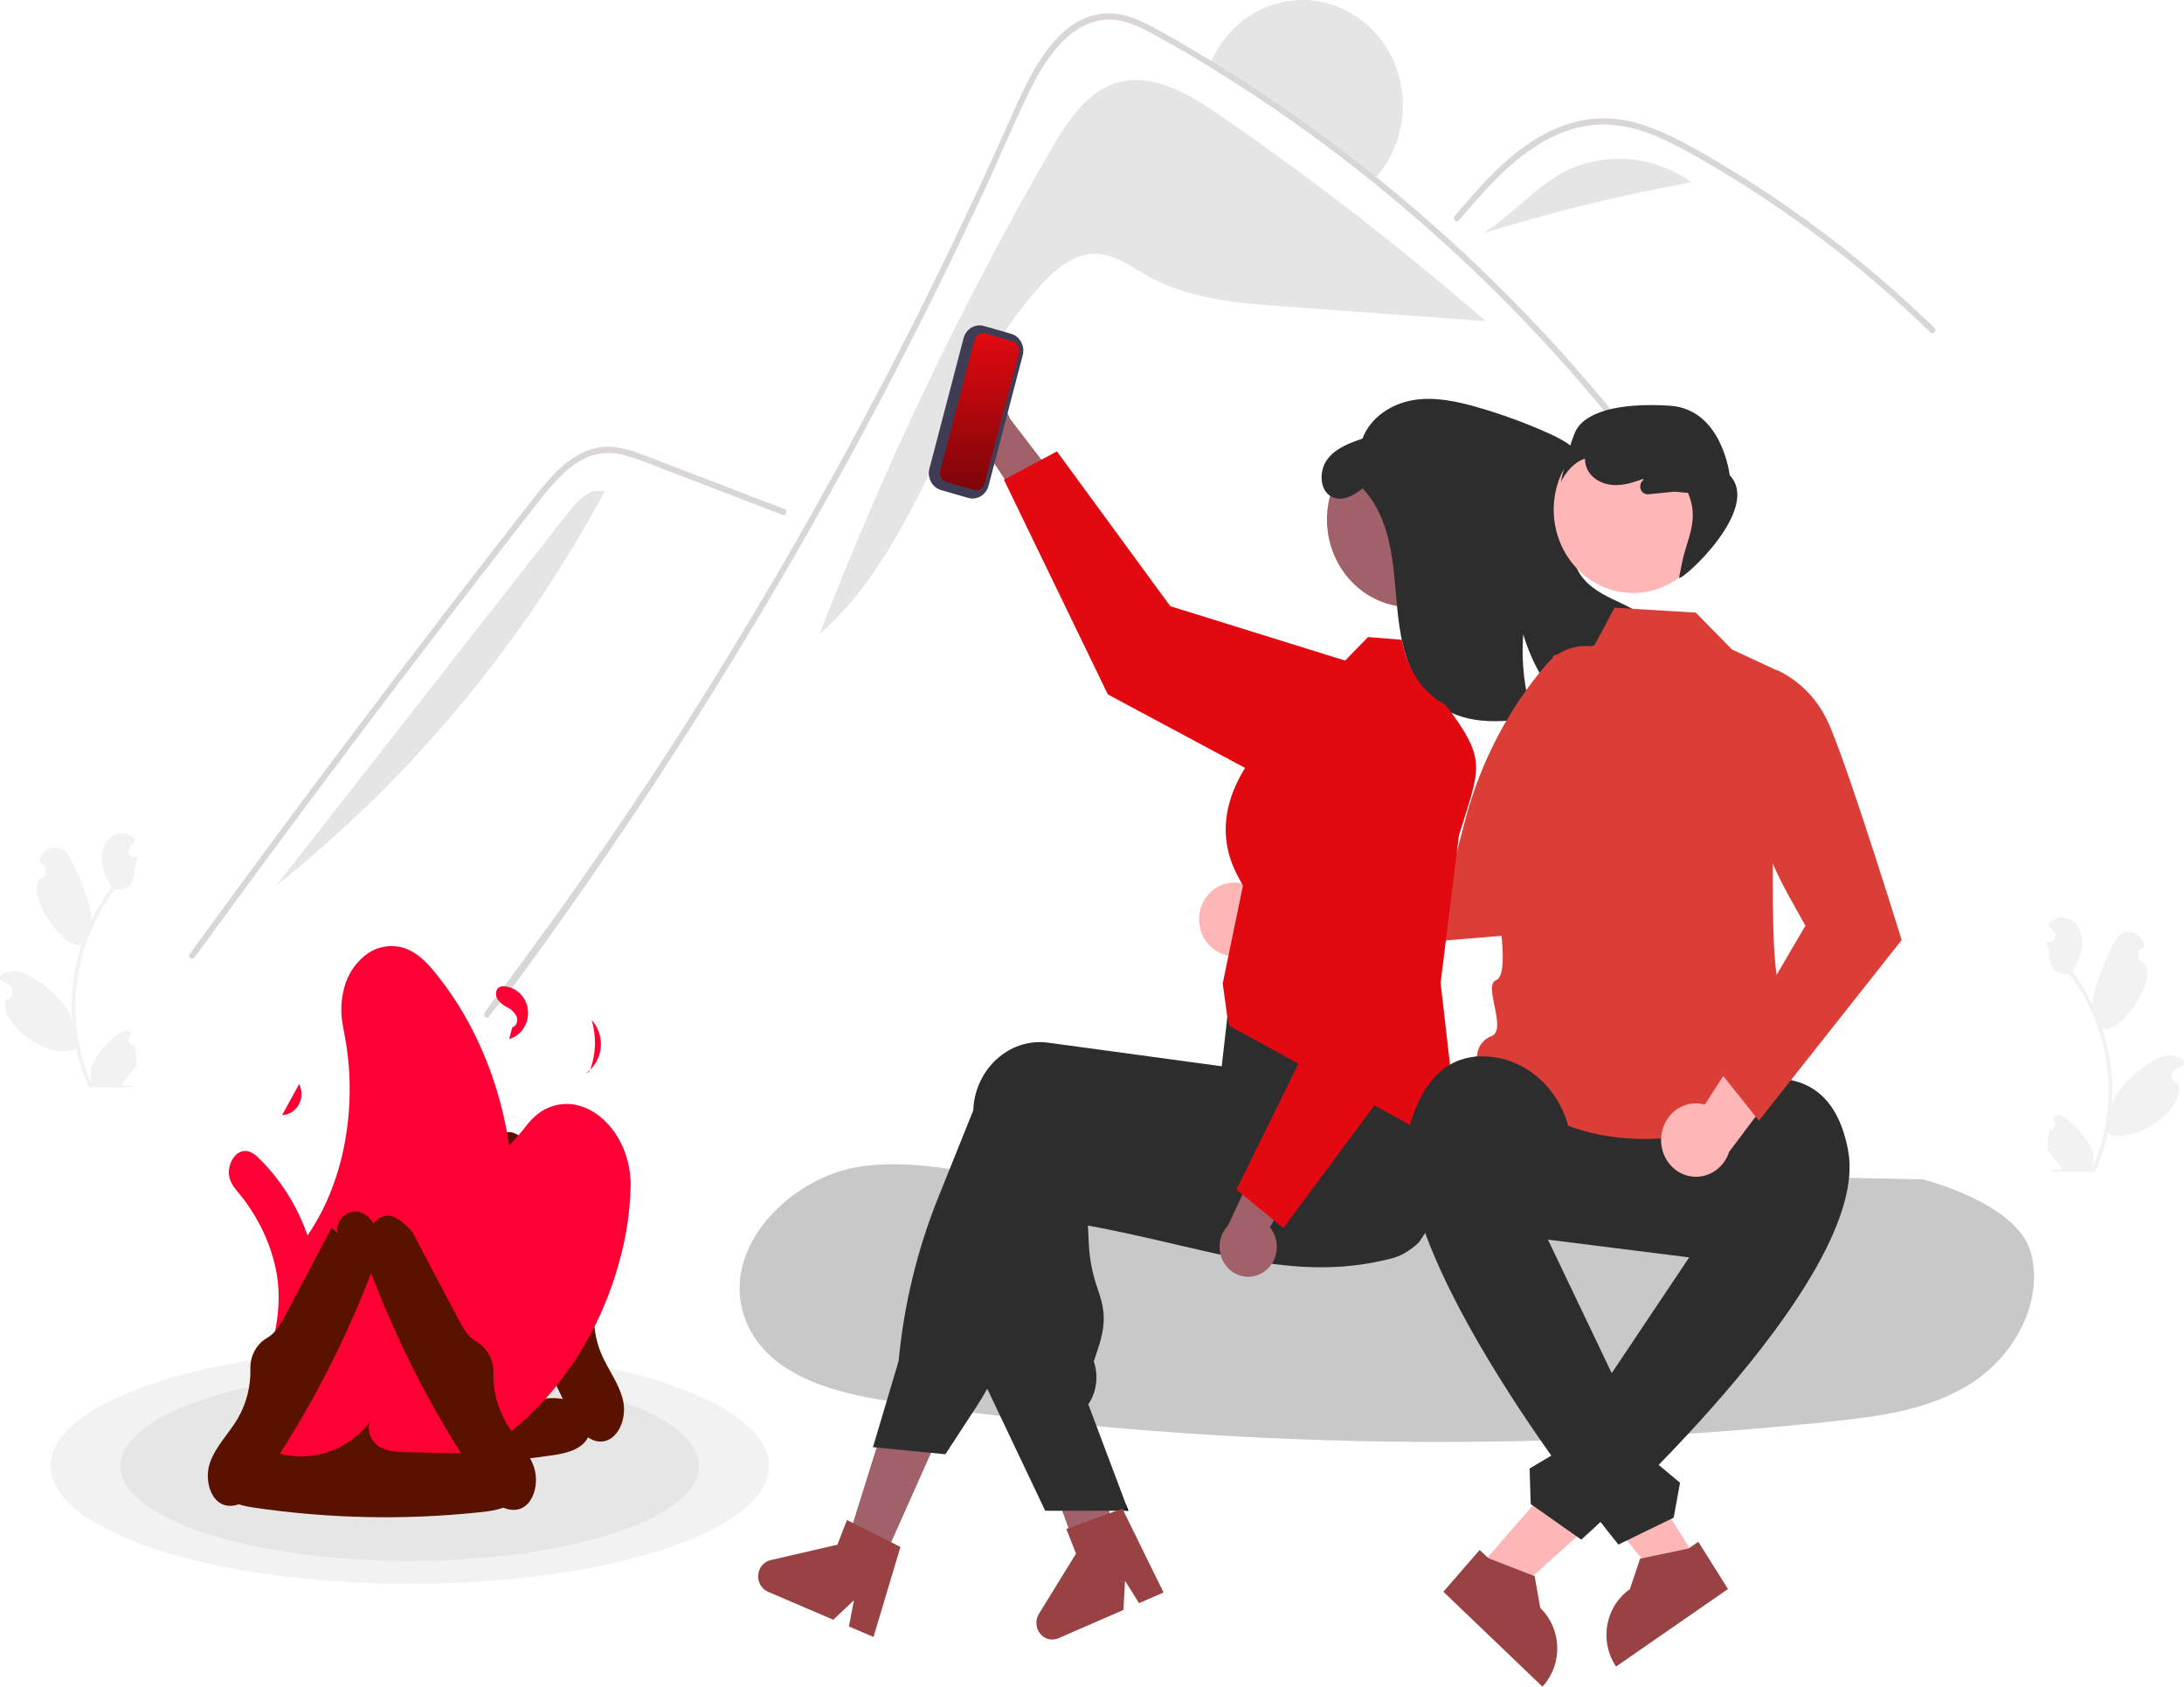 <svg width="382" height="295" viewBox="0 0 382 295" fill="none" xmlns="http://www.w3.org/2000/svg">
<g clip-path="url(#clip0_59_15)">
<path d="M245.378 18.436C245.385 23.081 243.714 27.556 240.702 30.959C240.473 31.22 240.232 31.473 239.988 31.717C230.912 24.385 221.393 17.677 211.492 11.636C211.614 11.31 211.745 10.989 211.888 10.672C213.573 6.865 216.445 3.776 220.03 1.915C223.615 0.054 227.698 -0.467 231.603 0.438C235.509 1.344 239.003 3.621 241.507 6.894C244.012 10.167 245.377 14.239 245.378 18.436Z" fill="#E5E5E5"/>
<path d="M259.621 55.952L259.605 56.144C248.054 55.309 236.505 54.473 224.956 53.635C216.613 53.031 207.979 52.346 200.606 48.2C197.807 46.629 195.082 44.53 191.907 44.385C187.97 44.2 184.534 47.091 181.833 50.106C165.868 67.956 161.245 95.248 143.333 110.927C154.63 81.686 168.118 53.431 183.67 26.428C186.542 21.439 189.949 16.111 195.282 14.484C200.369 12.929 205.576 15.199 210.26 18.111C211.263 18.736 212.243 19.392 213.189 20.043C220.407 25.002 227.506 30.151 234.488 35.49C243.06 42.038 251.438 48.858 259.621 55.952Z" fill="#E5E5E5"/>
<path d="M296.979 93.809C284.633 75.518 270.289 58.806 254.24 44.016C249.625 39.759 244.874 35.66 239.988 31.717C230.912 24.385 221.393 17.677 211.492 11.636C208.244 9.657 204.958 7.757 201.634 5.936C199.052 4.527 196.302 3.238 193.323 3.439C191.239 3.626 189.249 4.429 187.582 5.756C183.923 8.561 181.499 12.942 179.504 17.117C177.757 20.779 176.129 24.514 174.469 28.226C173.763 29.807 173.057 31.383 172.327 32.95C169.781 38.44 167.175 43.901 164.509 49.331C161.074 56.328 157.539 63.273 153.905 70.165C146.271 84.653 138.215 98.88 129.738 112.845C117.278 133.372 103.946 153.275 89.745 172.557C88.003 174.917 87.284 175.465 85.518 177.807C85.11 178.355 84.383 177.585 84.787 177.041C99.521 157.495 112.349 139.029 125.283 118.121C135.034 102.357 144.25 86.243 152.93 69.78C155.717 64.5 158.445 59.186 161.115 53.84C165.435 45.185 169.607 36.449 173.628 27.631C174.689 25.31 175.739 22.98 176.778 20.642C180.079 13.22 184.885 2.184 194.168 2.334C196.897 2.377 199.431 3.538 201.822 4.822C204.258 6.137 206.649 7.533 209.036 8.951C209.991 9.516 210.941 10.09 211.888 10.672C215.637 12.959 219.331 15.342 222.969 17.82C229.041 21.952 234.951 26.332 240.702 30.959C243.431 33.156 246.12 35.403 248.768 37.699C265.383 52.128 280.323 68.559 293.278 86.653C294.841 88.833 296.371 91.037 297.868 93.266C298.252 93.835 297.358 94.375 296.979 93.809Z" fill="#D9D6D6"/>
<path d="M255.158 38.566C255.698 37.934 256.234 37.303 256.777 36.672C261.057 31.703 265.651 26.792 271.529 23.943C274.332 22.541 277.392 21.797 280.496 21.761C283.7 21.853 286.858 22.576 289.807 23.892C291.209 24.48 292.579 25.147 293.93 25.858C295.472 26.673 296.987 27.542 298.496 28.418C301.327 30.062 304.121 31.779 306.878 33.567C312.365 37.127 317.68 40.958 322.823 45.06C325.489 47.188 328.101 49.385 330.657 51.652C333.034 53.758 335.363 55.92 337.645 58.139C338.133 58.612 338.861 57.847 338.373 57.375C337.772 56.787 337.164 56.203 336.556 55.626C334.838 53.996 333.093 52.397 331.32 50.83C328.087 47.967 324.77 45.214 321.37 42.572C316.083 38.461 310.613 34.629 304.962 31.076C302.137 29.301 299.274 27.602 296.372 25.977C295.496 25.486 294.61 25.007 293.713 24.552C291.679 23.475 289.565 22.572 287.392 21.851C284.314 20.806 281.057 20.47 277.844 20.867C274.742 21.34 271.753 22.426 269.035 24.065C263.263 27.451 258.787 32.688 254.43 37.797C253.99 38.317 254.715 39.085 255.158 38.566Z" fill="#D9D6D6"/>
<path d="M136.896 90.059L123.065 84.75L116.198 82.114C113.979 81.176 111.716 80.358 109.418 79.663C107.409 79.06 105.276 79.089 103.282 79.745C101.504 80.436 99.876 81.495 98.496 82.859C97.085 84.222 95.773 85.693 94.57 87.259C93.075 89.145 91.602 91.051 90.122 92.95C84.016 100.789 77.949 108.661 71.922 116.568C65.896 124.475 59.91 132.415 53.964 140.389C48.003 148.382 42.083 156.408 36.205 164.469C35.485 165.456 34.765 166.444 34.046 167.432C33.649 167.978 32.754 167.44 33.156 166.886C39.078 158.745 45.041 150.637 51.046 142.563C57.065 134.469 63.126 126.409 69.228 118.384C75.331 110.359 81.474 102.369 87.659 94.414C89.2 92.432 90.743 90.452 92.289 88.475C93.593 86.806 94.883 85.12 96.313 83.568C98.938 80.718 102.218 78.199 106.145 78.131C108.453 78.091 110.687 78.859 112.832 79.674C115.144 80.552 117.451 81.446 119.76 82.333L133.688 87.68L137.17 89.016C137.788 89.253 137.521 90.299 136.896 90.059Z" fill="#D9D6D6"/>
<path d="M273.349 30.195C280.378 26.404 289.379 27.147 295.837 31.884C283.518 34.114 271.333 37.099 259.346 40.823C264.324 37.761 268.218 32.964 273.349 30.195Z" fill="#E5E5E5"/>
<path d="M295.907 31.87L297.26 33.025C296.802 32.621 296.326 32.242 295.838 31.884C295.861 31.879 295.884 31.875 295.907 31.87Z" fill="#F2F2F2"/>
<path d="M99.016 90.112C100.378 88.373 101.85 86.552 103.886 85.845L105.788 85.924C91.315 112.766 71.768 136.221 48.347 154.849C65.237 133.27 82.127 111.691 99.016 90.112Z" fill="#E5E5E5"/>
<path d="M260.592 95.616C259.389 99.481 256.773 102.688 253.319 104.529C249.865 106.371 245.855 106.698 242.171 105.438C241.754 105.295 241.346 105.133 240.947 104.952C237.594 103.444 234.901 100.674 233.396 97.187C231.891 93.7 231.683 89.748 232.814 86.108C233.172 84.949 233.663 83.84 234.274 82.804C236.152 79.612 239.08 77.253 242.503 76.174C245.927 75.096 249.608 75.371 252.851 76.95C256.093 78.528 258.672 81.3 260.098 84.74C261.525 88.18 261.701 92.049 260.592 95.616Z" fill="#A0616A"/>
<path d="M232.907 86.876C234.932 87.923 237.225 86.405 238.997 84.896L238.363 85.459C241.437 88.664 242.844 93.242 243.51 97.741C244.176 102.235 244.21 106.824 245.061 111.288C245.912 115.748 247.724 120.239 251.165 123.002C255.773 126.703 262.182 126.538 267.893 125.48C267.969 125.465 268.04 125.453 268.116 125.438C266.628 120.773 266.053 115.841 266.425 110.938C267.905 115.872 270.462 120.375 273.893 124.088C277.683 123.037 281.385 121.666 284.964 119.988C287.28 118.9 289.777 117.404 290.442 114.833C291.108 112.281 289.645 109.581 287.67 107.944C285.694 106.307 283.259 105.437 281.001 104.262C278.748 103.092 276.522 101.434 275.64 98.959C273.604 93.264 279.626 86.819 277.358 81.218C276.24 78.464 273.45 76.942 270.825 75.764C266.817 73.97 262.699 72.462 258.498 71.251C254.81 70.187 250.956 69.35 247.183 69.981C243.409 70.611 239.695 72.976 238.302 76.717C236.032 77.495 233.621 78.373 232.15 80.356C230.679 82.335 230.762 85.769 232.907 86.876Z" fill="#2D2D2D"/>
<path d="M150.645 204.005C162.893 202.271 175.088 206.934 187.421 207.776C199.693 208.615 212.107 205.373 222.77 198.959C230.309 194.425 239.567 195.099 246.764 200.209C246.946 200.338 247.129 200.462 247.315 200.581C253.258 204.4 260.599 204.658 267.566 204.807L336.324 206.276C336.324 206.276 352.817 210.379 355.194 219.025C357.572 227.671 352.305 237.03 345.025 241.784C337.746 246.538 328.915 247.715 320.384 248.613C265.526 254.376 210.207 253.188 155.62 245.075C145.501 243.569 133.632 240.357 130.183 230.259C126.012 218.048 138.397 205.739 150.645 204.005Z" fill="#C8C8C8"/>
<path d="M305.074 221.131L261.893 215.695C257.865 215.188 254.194 213.022 251.687 209.674C249.18 206.326 248.044 202.069 248.527 197.842C249.01 193.614 251.073 189.76 254.263 187.129C257.453 184.498 261.508 183.305 265.536 183.812L308.717 189.248C312.744 189.757 316.413 191.923 318.919 195.271C321.424 198.619 322.56 202.874 322.077 207.1C321.594 211.327 319.531 215.179 316.343 217.81C313.155 220.441 309.101 221.636 305.074 221.131Z" fill="#2D2D2D"/>
<path d="M296.608 107.148L302.937 113.592L311.027 117.359C311.027 117.359 308.642 169.066 311.395 172.744C314.149 176.422 311.317 176.155 311.458 180.501C311.599 184.846 312.128 193.784 312.128 193.784C289.667 202.86 271.422 200.883 258.366 185.31C258.276 184.437 258.473 183.558 258.924 182.818C259.375 182.079 260.053 181.523 260.846 181.244C263.742 180.071 259.319 172.336 261.679 171.433C264.038 170.53 262.082 159.873 262.082 159.873L266.582 138.718L265.351 135.091L271.702 114.645L278.869 112.877L282.405 106.286L296.608 107.148Z" fill="#DB3E37"/>
<path d="M211.987 155.807C212.674 155.215 213.477 154.789 214.338 154.558C215.199 154.327 216.099 154.297 216.972 154.471C217.846 154.644 218.672 155.016 219.394 155.561C220.116 156.106 220.715 156.811 221.149 157.625L242.424 153.647L237.982 164.472L218.46 166.59C217.108 167.265 215.567 167.397 214.13 166.959C212.692 166.521 211.458 165.546 210.66 164.216C209.862 162.887 209.556 161.297 209.801 159.747C210.045 158.197 210.823 156.795 211.987 155.807Z" fill="#FFB6B6"/>
<path d="M225.82 166.712L264.812 163.494L264.889 163.34C264.979 163.163 270.314 152.555 275.046 142.626C275.775 141.097 276.49 139.584 277.168 138.128C277.461 137.499 277.747 136.883 278.026 136.277C279.904 132.195 281.401 128.743 281.986 126.93C283.339 122.872 283.328 118.45 281.956 114.399L281.917 114.301L281.829 114.248C280.032 113.168 277.938 112.763 275.892 113.099C273.846 113.436 271.97 114.495 270.575 116.1C263.874 123.89 258.991 133.208 256.31 143.319L254.791 149.072L226.894 155.63L225.82 166.712Z" fill="#DB3E37"/>
<path d="M153.9 274.166L147.725 271.066L156.207 243.973L165.321 248.549L153.9 274.166Z" fill="#A0616A"/>
<path d="M195.3 269.798C194.851 270.093 194.402 270.384 193.949 270.674C193.046 271.255 192.134 271.826 191.222 272.388C190.764 272.669 190.302 272.95 189.843 273.226V273.24L189.816 273.245L189.807 273.25L189.109 273.431L188.106 270.65L187.644 269.369L186.99 267.556L185.793 264.237L179.488 246.764L189.29 244.227L189.658 245.802H189.662L189.843 246.583L193.268 261.161L193.967 264.142L193.989 264.232L194.411 266.013L194.774 267.555L195.178 269.279L195.3 269.798Z" fill="#A0616A"/>
<path d="M253.775 208.437C253.153 209.485 252.518 210.527 251.878 211.56C250.69 213.484 249.47 215.379 248.218 217.245C248.218 217.25 248.213 217.25 248.209 217.255C247.478 217.965 246.672 218.583 245.805 219.097C245.769 219.126 245.728 219.145 245.691 219.168C245.053 219.539 244.374 219.825 243.668 220.021C243.414 220.087 243.156 220.154 242.902 220.221C241.986 220.449 241.078 220.644 240.176 220.816C238.57 221.116 236.982 221.33 235.404 221.463C235.277 221.478 235.15 221.487 235.023 221.497C228.532 221.997 222.213 221.192 215.618 219.873C212.361 219.226 209.036 218.45 205.593 217.645C204.468 217.378 203.339 217.116 202.196 216.855C202.11 216.836 202.019 216.812 201.928 216.793C200.295 216.417 198.635 216.045 196.934 215.679C194.793 215.217 192.584 214.769 190.289 214.346L190.452 217.74C190.588 220.351 191.105 222.925 191.985 225.372C192.965 228.381 193.741 230.762 192.103 235.718L191.314 238.117C191.723 239.309 191.864 240.584 191.724 241.842C191.585 243.1 191.17 244.307 190.511 245.368L190.352 245.621L196.934 263.098L197.361 264.231H193.99L189.844 264.236H182.818L172.68 242.888L172.195 241.869V241.817L173.243 200.791C173.256 200.429 173.284 200.063 173.329 199.701C173.514 198.056 174.009 196.466 174.785 195.024C175.562 193.582 176.604 192.317 177.851 191.302C179.047 190.322 180.416 189.601 181.879 189.18C183.342 188.76 184.87 188.65 186.374 188.855L189.844 189.326L196.934 190.288L201.928 190.969L202.028 190.983L216.756 192.983L217.813 188.46L218.008 188.384L224.209 185.999L245.655 177.748L245.71 177.729L247.12 177.186L247.288 177.472C247.338 177.557 247.388 177.643 247.433 177.729C248.827 180.352 249.963 183.119 250.822 185.984C252.266 190.666 253.454 195.43 254.382 200.253C254.423 200.462 254.459 200.653 254.491 200.824L254.505 200.877C254.518 200.958 254.527 201.01 254.532 201.024C255.026 203.186 254.682 205.823 253.775 208.437Z" fill="#2D2D2D"/>
<path d="M254.68 193.318C254.612 193.013 254.525 192.704 254.435 192.404C253.715 190.132 252.876 187.904 251.922 185.729C250.851 183.253 249.568 180.601 248.039 177.731C247.3 176.34 246.504 174.895 245.653 173.393C245.227 172.641 244.784 171.874 244.324 171.094C244.306 171.058 244.286 171.023 244.265 170.989L244.134 170.76L222.914 173.741L215.013 174.85L214.541 178.983L214.427 180.006C214.423 180.006 214.423 180.006 214.427 180.011L214.11 182.801V182.806L213.688 186.491L213.652 186.486L201.926 184.891L189.842 183.249L183.351 182.368C181.847 182.162 180.319 182.272 178.856 182.692C177.392 183.113 176.023 183.834 174.828 184.815C173.581 185.83 172.539 187.095 171.763 188.537C170.986 189.979 170.491 191.568 170.306 193.213C170.265 193.547 170.238 193.889 170.224 194.227L164.101 209.458C160.436 218.566 158.103 228.203 157.179 238.043L152.688 253.111L153.328 253.173L162.844 254.102L165.357 254.349L170.891 245.87C171.522 244.904 172.12 243.908 172.678 242.89C173.597 241.226 174.413 239.502 175.123 237.729L187.094 207.83C188.019 207.996 188.935 208.155 189.842 208.306C194.038 209.02 198.066 209.602 201.926 210.053C214.477 211.524 225.346 211.638 235.021 210.391C237.738 210.043 240.364 209.586 242.9 209.02C243.83 208.815 244.747 208.594 245.653 208.358C245.866 208.306 246.075 208.253 246.284 208.196C248.158 207.689 249.882 206.696 251.296 205.309C252.711 203.921 253.771 202.184 254.38 200.255C255.108 198.02 255.212 195.613 254.68 193.318Z" fill="#2D2D2D"/>
<path d="M155.872 269.742L149.191 266.38L148.143 265.852L146.469 270.165L134.785 272.865C134.207 272.998 133.685 273.321 133.295 273.788C132.904 274.254 132.667 274.84 132.616 275.458C132.565 276.077 132.704 276.696 133.013 277.226C133.322 277.755 133.783 278.167 134.331 278.402L145.748 283.292L149.372 279.868L148.483 284.463L152.783 286.305L157.496 270.561L155.872 269.742Z" fill="#994243"/>
<path d="M196.934 263.098L197.36 264.231H196.934V263.098Z" fill="#09081B"/>
<path d="M194.607 264.473L187.606 267.02L186.507 267.418L188.21 271.719L181.716 282.267C181.395 282.788 181.241 283.403 181.276 284.023C181.312 284.643 181.535 285.234 181.914 285.711C182.292 286.188 182.806 286.525 183.381 286.674C183.955 286.822 184.56 286.774 185.106 286.536L196.496 281.579L196.777 276.47L199.225 280.391L203.516 278.525L196.31 263.856L194.607 264.473Z" fill="#994243"/>
<path d="M166.949 75.487C167.018 76.247 167.244 76.982 167.613 77.639C167.981 78.297 168.483 78.862 169.081 79.294C169.68 79.727 170.362 80.016 171.079 80.142C171.796 80.268 172.531 80.227 173.231 80.023L183.284 95.276L186.712 86.335L176.641 73.221C176.235 72.009 175.421 70.995 174.351 70.371C173.281 69.747 172.03 69.557 170.836 69.836C169.641 70.115 168.586 70.845 167.869 71.887C167.153 72.928 166.826 74.209 166.949 75.487Z" fill="#A0616A"/>
<path d="M175.592 83.902L184.867 78.956L204.691 106.019L240.383 117.128C242.148 117.677 243.775 118.627 245.15 119.91C246.525 121.194 247.614 122.779 248.34 124.554C249.065 126.329 249.41 128.25 249.349 130.181C249.287 132.111 248.822 134.004 247.986 135.724C246.471 138.83 243.845 141.178 240.684 142.254C237.522 143.33 234.083 143.045 231.121 141.463L193.771 121.456L175.592 83.902Z" fill="#E20A10"/>
<path d="M252.883 123.323C249.249 121.365 246.434 117.982 245.171 111.897L239.275 111.421L219.733 131.516C209.556 144.574 216.951 153.58 217.394 154.919L213.862 172.015L214.653 177.736L215.049 179.436L255.372 201.551L251.975 171.886L255.176 146.143C258.814 134.248 260.292 133.103 252.883 123.323Z" fill="#E20A10"/>
<path d="M220.887 222.564C221.513 222.176 222.05 221.648 222.461 221.019C222.872 220.389 223.146 219.673 223.264 218.92C223.382 218.167 223.342 217.396 223.146 216.661C222.95 215.927 222.602 215.246 222.129 214.668L231.011 198.634L221.843 199.177L214.814 214.319C213.94 215.219 213.412 216.424 213.329 217.706C213.245 218.987 213.613 220.256 214.361 221.273C215.11 222.289 216.188 222.982 217.391 223.22C218.593 223.458 219.837 223.224 220.887 222.564Z" fill="#A0616A"/>
<g filter="url(#filter0_d_59_15)">
<path d="M224.471 210.776L216.263 204.066L231.178 173.729L225.589 135.097C225.313 133.187 225.441 131.237 225.963 129.385C226.486 127.533 227.391 125.825 228.613 124.381C229.835 122.937 231.346 121.794 233.036 121.032C234.727 120.269 236.557 119.907 238.396 119.971C241.718 120.089 244.859 121.586 247.131 124.133C249.403 126.68 250.619 130.068 250.513 133.555L249.132 177.543L224.471 210.776Z" fill="#E20A10"/>
</g>
<path d="M258.582 274.238L263.958 279.388L285.442 260.07L277.506 252.469L258.582 274.238Z" fill="#FFB6B6"/>
<path d="M258.812 271.082L260.326 272.531L268.427 275.669L269.401 281.223L269.402 281.224C271.191 282.938 272.259 285.328 272.37 287.869C272.48 290.409 271.625 292.891 269.992 294.77L269.792 295L252.454 278.395L258.812 271.082Z" fill="#994243"/>
<path d="M299.315 214.139L294.674 204.733C295.062 195.208 302.933 187.767 311.97 188.716C317.003 189.245 321.622 192.39 323.263 201.268C327.482 224.097 276.577 269.282 276.577 269.282L267.736 263.061L267.538 256.844L272.721 253.763L272.912 248.475L277.829 246.258L299.315 214.139Z" fill="#2D2D2D"/>
<path d="M299.447 90.538C300.18 82.532 294.591 75.417 286.963 74.647C279.334 73.878 272.556 79.745 271.823 87.751C271.089 95.758 276.679 102.873 284.307 103.642C291.935 104.412 298.714 98.545 299.447 90.538Z" fill="#FFB6B6"/>
<path d="M275.525 75.555C276.979 72.201 282.854 70.366 292.051 70.957C301.249 71.547 302.535 83.12 302.535 83.12C308.177 88.948 294.246 101.621 293.679 101.057L294.195 98.463C295.048 94.168 297.295 90.977 295.246 86.204L292.879 85.994L288.31 86.447C288.025 86.475 287.739 86.404 287.497 86.245C287.254 86.086 287.068 85.847 286.967 85.566C286.866 85.285 286.856 84.977 286.939 84.69C287.021 84.402 287.191 84.151 287.423 83.975L287.468 83.942L287.381 83.766C285.731 84.367 284.038 84.908 282.301 84.841C280.346 84.764 278.295 83.738 277.529 81.849C277.325 81.331 277.223 80.775 277.228 80.214C274.506 81.049 272.997 84.32 272.997 84.32C272.997 84.32 274.072 78.909 275.525 75.555Z" fill="#2D2D2D"/>
<path d="M296.807 272.81L290.731 277.018L272.377 254.423L281.344 248.213L296.807 272.81Z" fill="#FFB6B6"/>
<path d="M302.242 277.918L282.652 291.486L282.489 291.225C281.154 289.103 280.678 286.511 281.164 284.02C281.651 281.528 283.06 279.342 285.082 277.941L285.082 277.941L286.869 272.613L295.337 270.839L297.048 269.655L302.242 277.918Z" fill="#994243"/>
<path d="M269.038 213.226L274.783 203.423C275.813 193.952 269.143 185.315 260.075 184.775C255.025 184.474 249.996 186.826 247.058 195.327C239.502 217.187 283.079 270.144 283.079 270.144L292.736 265.444L293.854 259.336L289.191 255.445L289.787 250.19L285.26 247.196L269.038 213.226Z" fill="#2D2D2D"/>
<path d="M290.559 198.822C290.634 197.892 290.902 196.991 291.344 196.181C291.786 195.372 292.392 194.674 293.12 194.137C293.847 193.6 294.677 193.237 295.552 193.073C296.427 192.91 297.326 192.949 298.185 193.19L310.29 174.4L314.593 185.287L302.439 201.461C301.958 202.949 300.975 204.2 299.674 204.978C298.374 205.755 296.846 206.005 295.382 205.68C293.918 205.354 292.618 204.477 291.729 203.213C290.84 201.949 290.424 200.386 290.559 198.822Z" fill="#FFB6B6"/>
<path d="M307.65 196.004L332.617 164.404L332.566 164.238C332.507 164.047 328.974 152.64 325.486 142.159C324.949 140.545 324.413 138.953 323.89 137.427C323.665 136.769 323.442 136.124 323.223 135.492C321.741 131.233 320.425 127.701 319.594 125.998C317.763 122.152 314.733 119.079 311.009 117.29L310.915 117.251L310.817 117.28C308.827 117.881 307.091 119.175 305.896 120.95C304.7 122.725 304.117 124.875 304.242 127.045C304.898 137.517 307.863 147.686 312.905 156.749L315.779 161.901L300.825 187.474L307.65 196.004Z" fill="#DB3E37"/>
<path d="M71.67 277.013C106.367 277.013 134.494 267.781 134.494 256.394C134.494 245.006 106.367 235.775 71.67 235.775C36.974 235.775 8.847 245.006 8.847 256.394C8.847 267.781 36.974 277.013 71.67 277.013Z" fill="#F2F2F2"/>
<path d="M71.67 273.002C99.618 273.002 122.274 265.566 122.274 256.394C122.274 247.221 99.618 239.785 71.67 239.785C43.723 239.785 21.067 247.221 21.067 256.394C21.067 265.566 43.723 273.002 71.67 273.002Z" fill="#E6E6E6"/>
<path d="M98.125 244.624C95.185 244.208 92.257 245.327 89.297 245.529C86.818 245.673 84.344 245.183 82.086 244.1C79.828 243.017 77.855 241.375 76.337 239.314C77.233 240.796 76.346 242.885 74.919 243.802C73.492 244.719 71.73 244.781 70.057 244.817L53.552 245.169L53.863 246.664C52.495 245.05 49.593 246.154 49.022 248.23C48.451 250.305 49.715 252.552 51.463 253.693C53.21 254.834 55.33 255.117 57.378 255.332C70.547 256.716 83.827 256.431 96.93 254.483C99.36 254.122 102.209 253.35 103.037 250.926C104.038 247.995 101.065 245.04 98.125 244.624Z" fill="#591200"/>
<path d="M109.013 245.114C108.368 242.074 106.355 239.578 105.15 236.733C104.164 234.342 103.746 231.735 103.933 229.137C104.12 226.539 104.906 224.028 106.223 221.82C105.207 223.215 103.033 223.064 101.72 221.976C100.407 220.888 99.742 219.174 99.131 217.539L93.106 201.406L91.878 202.23C92.847 200.325 90.856 197.848 88.804 198.004C86.751 198.16 85.18 200.182 84.764 202.298C84.349 204.414 84.829 206.599 85.345 208.69C88.664 222.138 93.513 235.117 99.787 247.348C100.95 249.615 102.625 252.154 105.078 252.131C108.045 252.103 109.658 248.153 109.013 245.114Z" fill="#591200"/>
<path d="M107.6 198.187C106.03 195.9 103.793 194.026 101.15 193.345C99.889 193.017 98.574 192.997 97.306 193.287C96.037 193.578 94.849 194.171 93.834 195.02C93.262 195.496 92.741 196.034 92.278 196.626C91.264 197.92 90.188 199.158 89.052 200.335C88.036 193.418 85.935 186.725 82.834 180.529C81.231 177.336 79.34 174.312 77.187 171.497C75.41 169.179 73.483 166.727 70.677 165.813C69.614 165.476 68.494 165.386 67.395 165.55C66.296 165.714 65.244 166.127 64.313 166.762C62.31 168.181 60.855 170.303 60.207 172.747C59.822 174.141 59.652 175.592 59.706 177.043C59.766 178.858 60.229 180.609 60.518 182.392C61.149 186.323 61.318 190.321 61.023 194.296C60.49 201.578 58.399 208.871 54.521 214.974C54.284 215.347 54.04 215.715 53.789 216.077C52.294 211.774 50.005 207.822 47.052 204.448C46.533 203.855 45.993 203.284 45.432 202.733C44.972 202.212 44.42 201.79 43.807 201.489C41.486 200.545 39.817 203.307 40.049 205.452C40.218 207.008 41.188 207.947 42.101 209.086C43.127 210.371 44.055 211.739 44.874 213.177C46.566 216.093 47.753 219.301 48.38 222.651C49.038 226.306 48.732 229.961 47.982 233.573C46.603 240.222 44.18 247.324 46.593 254.059C47.566 256.775 49.346 259.125 51.93 260.285C53.012 260.801 54.193 261.045 55.381 260.999C56.568 260.953 57.729 260.617 58.772 260.019C59.038 259.855 59.293 259.673 59.535 259.474C59.602 259.607 59.677 259.735 59.759 259.859C60.041 260.271 60.488 260.222 60.925 260.24C61.393 260.259 61.861 260.269 62.329 260.271C64.138 260.278 65.946 260.158 67.74 259.913C71.341 259.425 74.868 258.462 78.239 257.046C85.254 254.047 91.507 249.374 96.502 243.397C101.959 236.895 105.975 229.204 108.261 220.879C109.503 216.543 110.188 212.053 110.3 207.527C110.366 204.192 109.421 200.921 107.6 198.187Z" fill="#FF0034"/>
<path d="M43.063 253.798C46.004 253.382 48.931 254.501 51.892 254.703C54.37 254.847 56.845 254.357 59.102 253.274C61.36 252.191 63.333 250.549 64.852 248.488C63.955 249.97 64.843 252.059 66.269 252.976C67.696 253.893 69.458 253.955 71.131 253.991L87.637 254.343L87.325 255.838C88.693 254.224 91.596 255.328 92.166 257.404C92.737 259.479 91.473 261.726 89.725 262.867C87.978 264.008 85.858 264.291 83.81 264.506C70.641 265.89 57.362 265.605 44.258 263.657C41.829 263.296 38.98 262.524 38.152 260.1C37.15 257.169 40.123 254.214 43.063 253.798Z" fill="#591200"/>
<path d="M93.372 256.538C92.35 253.615 90.039 251.421 88.486 248.767C86.984 246.16 86.226 243.156 86.3 240.111C86.337 239.012 86.082 237.924 85.564 236.968C85.046 236.013 84.284 235.227 83.365 234.7C83.318 234.673 83.271 234.646 83.225 234.617C81.787 233.721 80.911 232.115 80.1 230.579L72.093 215.425C72.093 215.425 69.414 212.211 67.399 212.651C65.384 213.091 64.082 215.314 63.937 217.468C63.792 219.623 64.544 221.723 65.319 223.724C70.56 237.25 77.41 250.027 85.707 261.748C86.46 262.839 87.556 263.617 88.8 263.945C92.886 264.962 94.559 259.931 93.372 256.538Z" fill="#591200"/>
<path d="M36.722 255.832C37.745 252.909 40.056 250.715 41.609 248.062C43.11 245.455 43.869 242.451 43.795 239.405C43.758 238.306 44.013 237.218 44.531 236.263C45.049 235.307 45.81 234.522 46.729 233.994C46.777 233.968 46.824 233.94 46.87 233.911C48.308 233.015 49.184 231.409 49.995 229.874L58.002 214.72L59.115 215.707C58.395 213.684 60.681 211.505 62.696 211.945C64.711 212.385 66.013 214.608 66.158 216.763C66.303 218.918 65.551 221.017 64.776 223.018C59.535 236.545 52.685 249.321 44.388 261.042C43.634 262.133 42.539 262.911 41.294 263.24C37.209 264.256 35.535 259.225 36.722 255.832Z" fill="#591200"/>
<path d="M49.28 195.151L49.355 195.032C49.95 195.01 50.53 194.828 51.04 194.505C51.55 194.182 51.973 193.728 52.269 193.185C52.565 192.643 52.725 192.03 52.733 191.405C52.741 190.78 52.596 190.163 52.314 189.612L49.28 195.151Z" fill="#FF0034"/>
<path d="M88.27 172.515C87.947 172.466 87.617 172.517 87.321 172.662C86.663 173.039 86.611 174.074 87.007 174.741C87.466 175.366 88.063 175.865 88.747 176.194C89.432 176.525 89.998 177.08 90.358 177.776C90.648 178.501 90.34 179.532 89.603 179.672L89.059 181.726C90.074 181.438 90.96 180.783 91.561 179.877C92.162 178.972 92.44 177.873 92.346 176.773C92.252 175.674 91.792 174.644 91.046 173.866C90.301 173.087 89.318 172.609 88.27 172.515Z" fill="#FF0034"/>
<path d="M103.486 178.409C104.339 181.243 104.256 184.296 103.248 187.073C103.814 186.526 104.269 185.865 104.588 185.13C104.906 184.395 105.082 183.601 105.104 182.793C105.126 181.986 104.994 181.183 104.716 180.43C104.439 179.677 104.02 178.99 103.486 178.409Z" fill="#FF0034"/>
<path d="M103.123 187.434C103.17 187.316 103.205 187.193 103.248 187.073C102.967 187.354 102.658 187.604 102.328 187.819L103.123 187.434Z" fill="#FD6584"/>
<path d="M162.563 81.961L168.538 59.148C168.743 58.367 169.235 57.704 169.905 57.304C170.576 56.904 171.37 56.799 172.114 57.013L176.851 58.38C177.595 58.595 178.226 59.111 178.607 59.815C178.989 60.518 179.089 61.352 178.885 62.133L172.91 84.947C172.705 85.727 172.213 86.39 171.543 86.79C170.873 87.19 170.078 87.295 169.334 87.081L164.597 85.715C163.854 85.499 163.222 84.983 162.841 84.279C162.46 83.576 162.36 82.742 162.563 81.961Z" fill="#3F3D56"/>
<path d="M172.364 58.336C171.963 58.221 171.535 58.278 171.173 58.493C170.812 58.709 170.547 59.066 170.437 59.487L164.462 82.3C164.352 82.721 164.406 83.171 164.611 83.55C164.817 83.929 165.157 84.207 165.558 84.323L170.295 85.69C170.696 85.805 171.124 85.749 171.485 85.533C171.846 85.317 172.111 84.96 172.222 84.539L178.197 61.726C178.306 61.305 178.253 60.856 178.047 60.476C177.842 60.097 177.501 59.819 177.101 59.703L172.364 58.336Z" fill="url(#paint0_linear_59_15)"/>
<path d="M23.516 182.845C23.315 182.855 23.115 182.799 22.945 182.686C22.774 182.573 22.641 182.407 22.564 182.212C22.486 182.017 22.467 181.801 22.51 181.594C22.553 181.387 22.655 181.199 22.803 181.056L22.871 180.775L22.844 180.707C21.939 178.441 16.161 184.758 15.911 186.888C15.801 187.829 15.848 188.783 16.048 189.708C14.177 185.423 13.205 180.766 13.199 176.053C13.199 174.87 13.261 173.688 13.386 172.512C13.49 171.549 13.634 170.592 13.818 169.642C14.821 164.488 16.974 159.657 20.102 155.546C21.89 155.651 23.457 155.365 23.609 151.727C23.636 151.079 24.093 150.519 24.194 149.882C24.023 149.905 23.849 149.92 23.679 149.932C23.625 149.934 23.57 149.937 23.516 149.94L23.496 149.941C23.309 149.95 23.122 149.902 22.96 149.802C22.798 149.703 22.667 149.556 22.582 149.38C22.498 149.204 22.464 149.006 22.484 148.81C22.504 148.614 22.578 148.428 22.696 148.275C22.77 148.18 22.843 148.085 22.917 147.99C23.029 147.843 23.144 147.699 23.256 147.552C23.269 147.538 23.281 147.523 23.292 147.508C23.421 147.34 23.55 147.176 23.679 147.008C23.444 146.625 23.128 146.305 22.755 146.071C21.465 145.278 19.684 145.827 18.752 147.052C17.817 148.277 17.641 149.996 17.966 151.527C18.285 152.829 18.813 154.065 19.528 155.182C19.458 155.276 19.385 155.367 19.315 155.461C18.036 157.187 16.921 159.041 15.986 160.996C16.251 158.828 13.017 150.998 11.767 149.34C11.436 148.894 10.987 148.562 10.476 148.384C9.965 148.207 9.416 148.192 8.897 148.342C8.378 148.492 7.913 148.8 7.562 149.228C7.21 149.655 6.986 150.182 6.92 150.742C6.917 150.767 6.915 150.791 6.912 150.816C7.098 150.926 7.28 151.043 7.458 151.166C7.681 151.323 7.854 151.547 7.955 151.808C8.055 152.07 8.077 152.358 8.019 152.633C7.961 152.909 7.825 153.159 7.629 153.352C7.433 153.545 7.186 153.671 6.92 153.714L6.893 153.718C4.406 157.444 12.377 167.142 14.372 164.965C13.433 167.758 12.844 170.667 12.62 173.62C12.493 175.362 12.5 177.112 12.642 178.852L12.633 178.791C12.19 175 4.586 169.363 2.365 169.832C1.086 170.103 -0.174 170.041 0.02 171.396L0.029 171.461C0.374 171.608 0.71 171.778 1.034 171.969C1.22 172.079 1.402 172.196 1.58 172.319C1.803 172.476 1.976 172.7 2.076 172.962C2.177 173.223 2.199 173.511 2.141 173.786C2.083 174.062 1.947 174.312 1.751 174.505C1.555 174.698 1.307 174.824 1.042 174.867L1.015 174.872C0.995 174.875 0.978 174.877 0.959 174.88C-0.173 178.968 8.22 185.564 13.322 183.465H13.325C13.831 185.771 14.563 188.016 15.511 190.163H23.32C23.348 190.072 23.374 189.978 23.399 189.887C22.676 189.935 21.95 189.89 21.238 189.752C21.817 189.006 22.397 188.254 22.976 187.508C22.989 187.494 23.001 187.479 23.012 187.464C23.306 187.082 23.603 186.703 23.897 186.321L23.897 186.32C23.913 185.149 23.785 183.981 23.516 182.845ZM14.573 164.38L14.577 164.374L14.573 164.386V164.38ZM12.844 180.747L12.776 180.589C12.779 180.474 12.779 180.36 12.776 180.242C12.776 180.21 12.771 180.177 12.771 180.145C12.796 180.348 12.818 180.551 12.846 180.753L12.844 180.747Z" fill="#F2F2F2"/>
<path d="M358.484 197.604C358.215 198.741 358.087 199.909 358.103 201.079L358.103 201.08C358.397 201.462 358.694 201.841 358.988 202.223C358.999 202.238 359.011 202.253 359.024 202.267C359.603 203.013 360.183 203.765 360.762 204.511C360.05 204.649 359.324 204.694 358.601 204.646C358.626 204.738 358.652 204.832 358.68 204.923H366.489C367.437 202.775 368.169 200.53 368.675 198.224H368.678C373.78 200.323 382.173 193.727 381.041 189.64C381.022 189.637 381.005 189.634 380.985 189.631L380.958 189.626C380.693 189.583 380.445 189.457 380.249 189.264C380.053 189.071 379.917 188.821 379.859 188.545C379.801 188.27 379.823 187.982 379.924 187.721C380.024 187.459 380.197 187.235 380.42 187.078C380.598 186.955 380.78 186.838 380.966 186.728C381.29 186.537 381.626 186.367 381.971 186.22L381.98 186.155C382.174 184.8 380.914 184.862 379.635 184.591C377.414 184.122 369.81 189.759 369.366 193.55L369.358 193.612C369.5 191.871 369.507 190.121 369.38 188.379C369.156 185.427 368.567 182.517 367.628 179.724C369.623 181.901 377.594 172.204 375.107 168.478L375.08 168.473C374.814 168.43 374.567 168.304 374.371 168.111C374.175 167.918 374.039 167.668 373.981 167.392C373.923 167.117 373.945 166.829 374.045 166.568C374.146 166.306 374.319 166.082 374.542 165.925C374.72 165.802 374.902 165.685 375.088 165.575C375.085 165.55 375.083 165.526 375.08 165.502C375.014 164.941 374.79 164.414 374.438 163.987C374.087 163.559 373.622 163.251 373.103 163.101C372.584 162.951 372.035 162.966 371.524 163.143C371.013 163.321 370.564 163.654 370.233 164.099C368.983 165.757 365.749 173.587 366.014 175.755C365.079 173.8 363.964 171.946 362.685 170.22C362.615 170.126 362.542 170.035 362.472 169.941C363.187 168.824 363.715 167.588 364.034 166.286C364.359 164.755 364.183 163.037 363.248 161.811C362.316 160.586 360.535 160.037 359.245 160.83C358.872 161.064 358.556 161.384 358.321 161.767C358.45 161.935 358.579 162.099 358.708 162.267C358.719 162.282 358.731 162.297 358.744 162.311C358.856 162.458 358.971 162.602 359.083 162.749C359.156 162.844 359.23 162.939 359.304 163.034C359.422 163.187 359.496 163.373 359.516 163.569C359.536 163.765 359.502 163.963 359.417 164.139C359.333 164.315 359.202 164.462 359.04 164.561C358.877 164.661 358.691 164.709 358.504 164.7L358.484 164.699C358.43 164.696 358.374 164.694 358.321 164.691C358.151 164.679 357.977 164.664 357.806 164.641C357.907 165.278 358.364 165.839 358.391 166.486C358.543 170.124 360.11 170.41 361.898 170.305C365.026 174.416 367.179 179.247 368.182 184.401C368.367 185.35 368.511 186.307 368.613 187.272C368.739 188.447 368.801 189.629 368.801 190.812C368.795 195.525 367.823 200.182 365.952 204.467C366.152 203.542 366.199 202.588 366.089 201.647C365.839 199.517 360.061 193.2 359.156 195.466L359.129 195.534L359.197 195.815C359.345 195.959 359.447 196.147 359.49 196.353C359.533 196.56 359.514 196.776 359.436 196.971C359.359 197.166 359.226 197.332 359.055 197.445C358.885 197.558 358.685 197.614 358.484 197.604ZM367.427 179.145L367.423 179.134L367.427 179.139V179.145ZM369.154 195.512C369.182 195.31 369.204 195.107 369.229 194.904C369.229 194.937 369.224 194.969 369.224 195.001C369.221 195.119 369.221 195.233 369.224 195.348L369.156 195.507L369.154 195.512Z" fill="#F2F2F2"/>
</g>
<defs>
<filter id="filter0_d_59_15" x="212.263" y="119.964" width="42.256" height="98.812" filterUnits="userSpaceOnUse" color-interpolation-filters="sRGB">
<feFlood flood-opacity="0" result="BackgroundImageFix"/>
<feColorMatrix in="SourceAlpha" type="matrix" values="0 0 0 0 0 0 0 0 0 0 0 0 0 0 0 0 0 0 127 0" result="hardAlpha"/>
<feOffset dy="4"/>
<feGaussianBlur stdDeviation="2"/>
<feComposite in2="hardAlpha" operator="out"/>
<feColorMatrix type="matrix" values="0 0 0 0 0 0 0 0 0 0 0 0 0 0 0 0 0 0 0.25 0"/>
<feBlend mode="normal" in2="BackgroundImageFix" result="effect1_dropShadow_59_15"/>
<feBlend mode="normal" in="SourceGraphic" in2="effect1_dropShadow_59_15" result="shape"/>
</filter>
<linearGradient id="paint0_linear_59_15" x1="171.329" y1="58.278" x2="171.329" y2="85.748" gradientUnits="userSpaceOnUse">
<stop stop-color="#E20A10"/>
<stop offset="1" stop-color="#7C0509"/>
</linearGradient>
<clipPath id="clip0_59_15">
<rect width="382" height="295" fill="white"/>
</clipPath>
</defs>
</svg>
